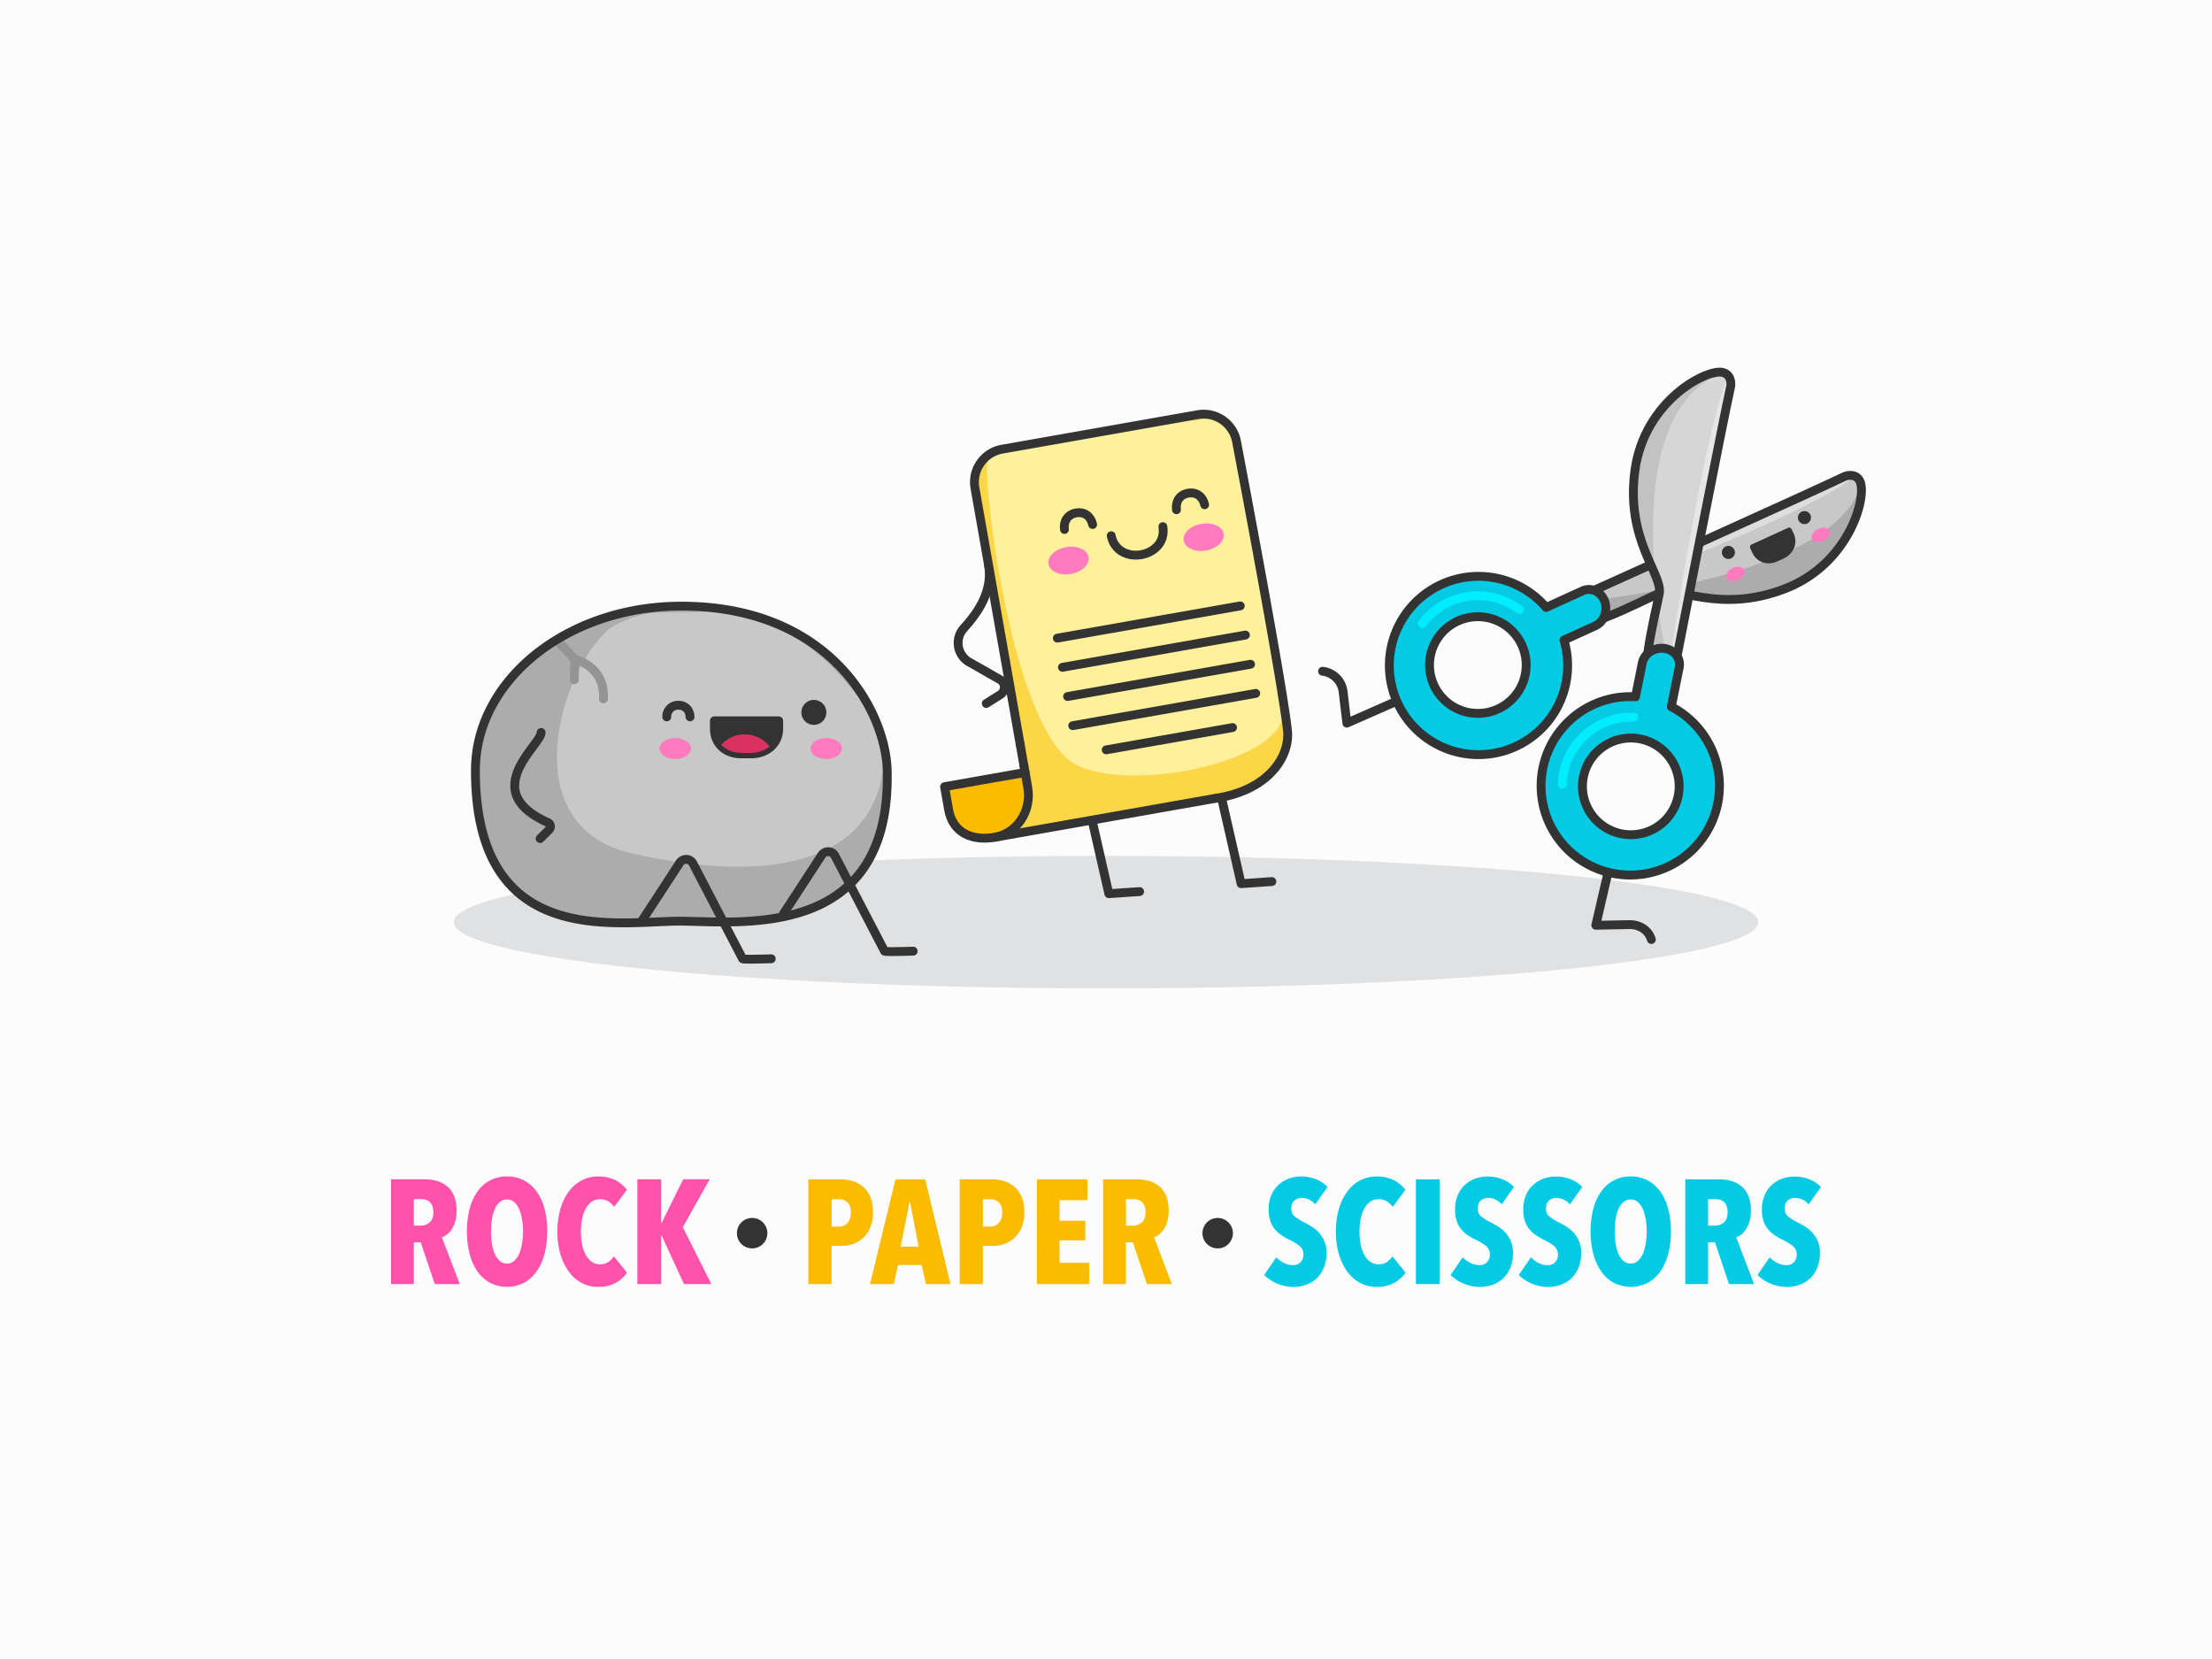 <svg xmlns="http://www.w3.org/2000/svg" viewBox="0 0 1400 1050"><defs><style>.cls-1{fill:#fcfcfc;}.cls-2{fill:#e0e1e2;}.cls-17,.cls-18,.cls-3,.cls-8{fill:none;stroke-linecap:round;stroke-linejoin:round;stroke-width:5.6px;}.cls-17,.cls-3{stroke:#333;}.cls-4{fill:#c8c8c8;}.cls-5{fill:#acacac;}.cls-6{fill:#ddd;}.cls-7{fill:#04cae4;}.cls-8{stroke:#00edff;}.cls-9{fill:#d6d6d6;}.cls-10{fill:#c2c2c2;}.cls-11{fill:#e6e6e6;}.cls-12{fill:#333;}.cls-13{fill:#ff7abe;}.cls-14{fill:#fbbc00;}.cls-15{fill:#fbd747;}.cls-16{fill:#fff09b;}.cls-17{fill-rule:evenodd;}.cls-18{stroke:#949494;}.cls-19{fill:#da325f;}.cls-20{fill:#ff52ab;}</style></defs><title>cartoon-rock-paper-scissors-vector-characters</title><g id="Background"><rect class="cls-1" width="1400" height="1050"/></g><g id="Illustration"><ellipse class="cls-2" cx="700" cy="583.62" rx="412.84" ry="41.93"/><path class="cls-3" d="M1017.48,553.27,1010,585.61l20-.39c6.86-.47,13.13,2.83,15.16,9.4"/><path class="cls-3" d="M882.81,444.31l-30.38,13.37-2.36-19.88a14.78,14.78,0,0,0-13-12.95"/><path class="cls-4" d="M1049.91,375.54c-10.42,4.58-49.16,25.2-60.66,20.3v0a4.83,4.83,0,0,1-2.75-2.66c-4.36-10.55,14.35-15.9,14.35-15.9s150.56-67.8,166.48-75.63c0,0,6.26-2.85,9.55,2.34,1.12,1.82,1.55,5.18,1.07,9.55-1.63,16.35-15.29,46.41-48.27,59.13C1087.9,388.72,1061.54,370.43,1049.91,375.54Z"/><path class="cls-5" d="M1049.91,375.54c-10.42,4.58-49.16,25.2-60.66,20.3v0a2.92,2.92,0,0,1-.23-.54c-3.77-10.77,15.2-15.06,15.2-15.06s144.13-13.51,170.51-66.12a10.62,10.62,0,0,1,3.22-.58c-1.63,16.35-15.29,46.41-48.27,59.13C1087.9,388.72,1061.54,370.43,1049.91,375.54Z"/><path class="cls-6" d="M1047.26,361.33l-2.5-3.29,125.25-59s5.41,1.22,4,2.36C1147,323.16,1047.26,361.33,1047.26,361.33Z"/><path class="cls-3" d="M1167.32,301.62c-15.92,7.83-166.48,75.63-166.48,75.63s-18.7,5.36-14.34,15.9c5.14,12.44,51.81-12.51,63.43-17.6s38,13.18,79.74-2.91,52.57-60.1,47.19-68.66C1173.58,298.78,1167.32,301.62,1167.32,301.62Z"/><path class="cls-7" d="M989.83,405.11l19.92-9.07c5.44-2.49,8-9.45,5.81-15.54s-8.47-9-13.92-6.55l-23.06,10.52a56.42,56.42,0,1,0,11.25,20.64Zm-70.68,43.31a31.92,31.92,0,1,1,43.7-11.3A31.93,31.93,0,0,1,919.15,448.42Z"/><path class="cls-3" d="M989.83,405.11l19.92-9.07c5.44-2.49,8-9.45,5.81-15.54s-8.47-9-13.92-6.55l-23.06,10.52a56.42,56.42,0,1,0,11.25,20.64Zm-70,42.17a30.59,30.59,0,1,1,41.88-10.84A30.6,30.6,0,0,1,919.83,447.28Z"/><path class="cls-8" d="M900.22,394.6a43.89,43.89,0,0,1,61.44-8.8"/><path class="cls-9" d="M1050.19,375.8c-2.08,11.19-13.3,53.62-5.91,63.7h0a4.77,4.77,0,0,0,3.22,2.06c11.27,1.85,12.2-17.59,12.2-17.59s31.63-162.07,35.61-179.35c0,0,1.35-6.75-4.46-8.77-2-.68-5.39-.32-9.54,1.14-15.54,5.32-41.69,25.49-46.54,60.5C1028.68,341.82,1052.51,363.31,1050.19,375.8Z"/><path class="cls-10" d="M1050.19,375.8c-2.08,11.19-13.3,53.62-5.91,63.7h0a3.51,3.51,0,0,0,.58.1c11.35,1.21,11.19-18.24,11.19-18.24s-34.45-144.59,25.43-181.1a10.42,10.42,0,0,0-.17-3.27c-15.54,5.32-41.69,25.49-46.54,60.5C1028.68,341.82,1052.51,363.31,1050.19,375.8Z"/><path class="cls-11" d="M1058.25,409.51l5.23,3.17,33.74-171.27s-2.42-5-3.21-3.34C1079,269.37,1058.25,409.51,1058.25,409.51Z"/><path class="cls-3" d="M1090.87,235.86c-9.57-3.28-49.94,17.29-56.07,61.63s17.7,65.83,15.38,78.3-15.94,63.6-2.66,65.76c11.26,1.84,12.21-17.58,12.21-17.58s31.62-162.07,35.62-179.36C1095.35,244.61,1096.68,237.87,1090.87,235.86Z"/><path class="cls-7" d="M992.93,456.48a56.44,56.44,0,1,0,64.86-9.2l5-24.84c1.17-5.88-3.1-11.26-9.55-12.06s-12.63,3.34-13.81,9.2L1035.12,441A56.26,56.26,0,0,0,992.93,456.48Zm17.19,18.14a31.92,31.92,0,1,1-1,45.13A31.94,31.94,0,0,1,1010.12,474.62Z"/><path class="cls-3" d="M992.93,456.48a56.44,56.44,0,1,0,64.86-9.2l5-24.84c1.17-5.88-3.1-11.26-9.55-12.06s-12.63,3.34-13.81,9.2L1035.12,441A56.26,56.26,0,0,0,992.93,456.48Zm18.11,19.1a30.59,30.59,0,1,1-1,43.25A30.61,30.61,0,0,1,1011,475.58Z"/><path class="cls-8" d="M988.78,496.32a43.9,43.9,0,0,1,45.28-42.45"/><path class="cls-12" d="M1135.24,337.74c2.89,6.32-.26,13-6.57,15.85l-3.64,1.67c-6.31,2.89-13.08.8-16-5.52l-1.29-2.82a1.7,1.7,0,0,1,.84-2.26l23.08-10.58a1.7,1.7,0,0,1,2.26.84Z"/><circle class="cls-12" cx="1142.04" cy="327.59" r="4.14"/><circle class="cls-12" cx="1093.91" cy="349.64" r="4.14"/><ellipse class="cls-13" cx="1098.39" cy="363.24" rx="6.19" ry="4.14" transform="translate(-51.47 490.65) rotate(-24.62)"/><ellipse class="cls-13" cx="1152.43" cy="338.48" rx="6.19" ry="4.14" transform="translate(-36.24 510.91) rotate(-24.62)"/><polyline class="cls-3" points="772.8 503.56 785.52 559.29 804.99 557.95"/><polyline class="cls-3" points="689.08 509.9 701.79 565.63 721.27 564.29"/><path class="cls-3" d="M625.59,357.2c3.17,17.46-7.59,31.58-15.53,40.32a14,14,0,0,0,2.74,21.17l20.05,11.4a5.59,5.59,0,0,1,.2,9.61l-8.84,5.54"/><path class="cls-14" d="M648.81,488.88l.16.94,1.48,8.4c2.65,15-6.64,29.17-20.72,31.66s-27.61-7.67-30.26-22.67l-1.64-9.34Z"/><path class="cls-15" d="M782.88,281.11s28.39,148.81,32.19,182.57c1.76,15.45-10.62,37.57-45,42.95l-6.34,1.12-57.34,10.11-50.93,9L630,531.34c14.09-2.48,23.38-16.66,20.73-31.66l-2.4-13.62-.17-.93-2.23-12.68-2.39-13.57L618.24,315.52c-2-11.53,4.74-27.74,16.27-29.77l123.82-21.83A21.18,21.18,0,0,1,782.88,281.11Z"/><path class="cls-16" d="M676.54,481C639,451,621.91,303.06,625,292.27c3.21-11,54.45-14.45,54.45-14.45l52.35-9.23,33.51-3.7c4.46-.5,12,3.68,14,7.72L787,293.3l24.85,156.15C815.75,483.14,705.67,504.36,676.54,481Z"/><path class="cls-3" d="M769.85,505.17c34.34-5.39,46.72-27.5,45-42.95-3.8-33.77-32.19-182.58-32.19-182.58a21.19,21.19,0,0,0-24.55-17.19L634.25,284.29a21.19,21.19,0,0,0-17.19,24.55l26.2,148.57L645.65,471"/><polyline class="cls-3" points="645.65 470.98 647.88 483.66 648.05 484.6"/><path class="cls-3" d="M769.85,505.17l-6.34,1.12L706.17,516.4l-50.93,9-25.51,4.5c-14,2.47-26.69-2.45-29.34-17.46l-2.56-14.55,51-9"/><path class="cls-3" d="M648.05,484.6l2.4,13.62c2.65,15-6.64,29.17-20.72,31.66"/><line class="cls-3" x1="669.18" y1="403.89" x2="784.99" y2="383.47"/><line class="cls-3" x1="672.43" y1="422.35" x2="788.25" y2="401.93"/><line class="cls-3" x1="675.69" y1="440.82" x2="791.5" y2="420.4"/><line class="cls-3" x1="678.94" y1="459.28" x2="794.76" y2="438.86"/><line class="cls-3" x1="700.12" y1="474.59" x2="780.09" y2="460.49"/><path class="cls-17" d="M744.61,322.62c-.74-4.79,1.77-9.5,7.33-10.48s9.52,2.52,10.48,7.34"/><path class="cls-17" d="M736,333.33c1.55,9.71-5.36,16.25-13.71,17.73s-17.11-2.44-19-12"/><path class="cls-17" d="M673.71,335.12c-.74-4.79,1.77-9.5,7.34-10.48s9.52,2.52,10.48,7.34"/><ellipse class="cls-13" cx="676.28" cy="354.77" rx="12.87" ry="8.6" transform="translate(-51.33 122.82) rotate(-10)"/><ellipse class="cls-13" cx="766.73" cy="338.82" rx="12.87" ry="8.6" transform="matrix(0.98, -0.17, 0.17, 0.98, -47.19, 138.29)"/><path class="cls-5" d="M561.51,487.69c.06,59-25.5,85.72-55.35,89.88,0,0-33.1,7.22-48.15,4.75-10.2-1.65-19.47.76-26.8.7-10.77-.1-23.64,3-39.57,1.51-27-2.58-90.76-2.95-90.76-96.84a85.8,85.8,0,0,1,8.54-37.12c18.73-39.14,66.2-66.93,121.79-66.93a174.79,174.79,0,0,1,30.26,2.52C533.4,398.63,561.48,454.83,561.51,487.69Z"/><path class="cls-4" d="M559.64,474.45c0,70.25-68.35,86.62-159.94,65.62-81.71-18.73-39.1-132.76-7.45-146,24.46-10.21,19.23-4.05,69.22-7.92C519.86,396.47,559.64,458.6,559.64,474.45Z"/><path class="cls-18" d="M363.47,430.26l.27-13L352.5,405.1l11.24,12.12s19.36,4.21,18.18,25.11"/><path class="cls-3" d="M561.52,487.69c2.53,107.14-91.72,95.69-130.31,95.33s-130.32,19.29-130.32-95.33a85.52,85.52,0,0,1,8.54-37.12c18.72-39.13,66.18-66.93,121.78-66.93C525.63,383.64,560.64,450.58,561.52,487.69Z"/><path class="cls-3" d="M405.92,583.32l24.29-37.22a4.86,4.86,0,0,1,8.38.41L470,606.81c.36.59,18.12,0,18.12,0"/><path class="cls-3" d="M495.77,578.47l24.29-37.23a4.86,4.86,0,0,1,8.38.41L559.84,602c.37.59,18.12,0,18.12,0"/><path class="cls-3" d="M342.48,463.55c.3,7.73-40.4,37.09,4.23,57a2.8,2.8,0,0,1,.85,4.53l-5.7,5.65"/><path class="cls-17" d="M422,453.72a7.15,7.15,0,0,1,7.37-7.36c4.6,0,7.27,3.36,7.36,7.36"/><path class="cls-12" d="M495.65,461.16c0,11.17-9,18.77-20.22,18.77H469c-11.16,0-19.66-7.6-19.66-18.77v-5a2.74,2.74,0,0,1,2.74-2.74h40.83a2.74,2.74,0,0,1,2.74,2.74Z"/><path class="cls-19" d="M471.38,464.8a19.94,19.94,0,0,0-14.85,6.63c3.09,3.23,7.9,5.15,13.35,5.15h4.81a19.8,19.8,0,0,0,12.44-4.1A20,20,0,0,0,471.38,464.8Z"/><circle class="cls-12" cx="515.11" cy="450.88" r="7.92"/><ellipse class="cls-13" cx="427.37" cy="473.75" rx="9.95" ry="6.65"/><ellipse class="cls-13" cx="522.94" cy="473.75" rx="9.95" ry="6.65"/></g><g id="Text"><circle class="cls-12" cx="770.69" cy="780.49" r="9.64"/><circle class="cls-12" cx="476.04" cy="780.49" r="9.64"/><path class="cls-20" d="M275.17,812.7l-8.87-26.4h-4.38v26.4H247.5V746.41h21.2q9.63,0,14.95,5T289,766.36a23.54,23.54,0,0,1-.84,6.55,18,18,0,0,1-2.2,5,13.64,13.64,0,0,1-3,3.37,11.58,11.58,0,0,1-3.26,1.87l11.29,29.59Zm-.89-45.5a10.23,10.23,0,0,0-.71-4.12,6.73,6.73,0,0,0-1.82-2.53,6.15,6.15,0,0,0-2.48-1.26,11.34,11.34,0,0,0-2.67-.33h-4.68v16.76h4.4a8.38,8.38,0,0,0,5.57-2Q274.28,771.69,274.28,767.2Z"/><path class="cls-20" d="M346.37,779.37a54.27,54.27,0,0,1-1.78,14.37,34.63,34.63,0,0,1-5.06,11.1,23.09,23.09,0,0,1-8,7.11,23.58,23.58,0,0,1-21.25,0,23,23,0,0,1-8-7.11,34.4,34.4,0,0,1-5-11.1,59.34,59.34,0,0,1-.05-28.65,33.28,33.28,0,0,1,5-11,22.16,22.16,0,0,1,18.72-9.51,22.55,22.55,0,0,1,10.63,2.48,23,23,0,0,1,8,7,34.17,34.17,0,0,1,5.06,11A53.27,53.27,0,0,1,346.37,779.37Zm-15.36,0a46.74,46.74,0,0,0-.65-8,26.22,26.22,0,0,0-1.92-6.41,11.89,11.89,0,0,0-3.14-4.26,6.69,6.69,0,0,0-4.4-1.54,6.85,6.85,0,0,0-4.44,1.54,11.64,11.64,0,0,0-3.19,4.26,25,25,0,0,0-1.87,6.41,49,49,0,0,0-.61,8,49.68,49.68,0,0,0,.61,8,25,25,0,0,0,1.87,6.46,12.11,12.11,0,0,0,3.19,4.31,6.74,6.74,0,0,0,4.44,1.59,6.58,6.58,0,0,0,4.4-1.59,12.38,12.38,0,0,0,3.14-4.31,26.11,26.11,0,0,0,1.92-6.46A47.39,47.39,0,0,0,331,779.37Z"/><path class="cls-20" d="M389.72,811.91a22.1,22.1,0,0,1-11.24,2.57A21.71,21.71,0,0,1,368,811.91a24.47,24.47,0,0,1-8.1-7.21,35.81,35.81,0,0,1-5.24-11.05,50.09,50.09,0,0,1-1.87-14.09,50.9,50.9,0,0,1,1.87-14.23,35.06,35.06,0,0,1,5.24-11.05,24.18,24.18,0,0,1,8.1-7.12,22,22,0,0,1,10.53-2.53,23.29,23.29,0,0,1,11.1,2.39,21.87,21.87,0,0,1,7.16,6l-8.05,10.86a14,14,0,0,0-3.79-3.56,9.9,9.9,0,0,0-5.29-1.31,8.65,8.65,0,0,0-5.2,1.59,13.16,13.16,0,0,0-3.74,4.35,22.29,22.29,0,0,0-2.3,6.56,41.75,41.75,0,0,0-.75,8.1,41,41,0,0,0,.75,8.05,22.75,22.75,0,0,0,2.3,6.55,12.76,12.76,0,0,0,3.79,4.4,8.76,8.76,0,0,0,5.24,1.59,9.18,9.18,0,0,0,5.24-1.49,12.07,12.07,0,0,0,3.56-3.56l8.34,10.39A22.66,22.66,0,0,1,389.72,811.91Z"/><path class="cls-20" d="M432.88,812.7l-14.14-30.8h-.28v30.8H403.39V746.41h15.07V774h.28l13.67-27.62h16.76l-17,30.34,18.07,36Z"/><path class="cls-14" d="M552.54,767.2a24.51,24.51,0,0,1-1.69,9.55,19,19,0,0,1-4.49,6.65,18.22,18.22,0,0,1-6.37,3.88,21.44,21.44,0,0,1-7.21,1.27h-6.46V812.7h-14.7V746.41h20.6a26.2,26.2,0,0,1,7.16,1,18.4,18.4,0,0,1,6.56,3.42,17.2,17.2,0,0,1,4.77,6.41A24,24,0,0,1,552.54,767.2Zm-14,.28c0-3-.71-5.15-2.15-6.46a7.5,7.5,0,0,0-5.24-2h-4.78v17.32h4.78a6.91,6.91,0,0,0,5.24-2.29C537.78,772.55,538.49,770.35,538.49,767.48Z"/><path class="cls-14" d="M586,812.7l-2.71-12.08H568.36l-2.71,12.08h-15l16.1-66.29h18.82l16,66.29ZM576,760.83h-.38L570.05,789h11.33Z"/><path class="cls-14" d="M648.32,767.2a24.51,24.51,0,0,1-1.69,9.55,19,19,0,0,1-4.49,6.65,18.22,18.22,0,0,1-6.37,3.88,21.44,21.44,0,0,1-7.21,1.27H622.1V812.7H607.4V746.41H628a26.2,26.2,0,0,1,7.16,1,18.4,18.4,0,0,1,6.56,3.42,17.2,17.2,0,0,1,4.77,6.41A24,24,0,0,1,648.32,767.2Zm-14,.28q0-4.5-2.16-6.46a7.48,7.48,0,0,0-5.24-2H622.1v17.32h4.78a6.9,6.9,0,0,0,5.24-2.29Q634.28,771.78,634.28,767.48Z"/><path class="cls-14" d="M656.28,812.7V746.41h32v13.2H670.6v13h16.29V785H670.6v14.23h18.82V812.7Z"/><path class="cls-14" d="M725.89,812.7,717,786.3h-4.39v26.4H698.22V746.41h21.21q9.62,0,14.94,5t5.33,14.94a23.54,23.54,0,0,1-.84,6.55,18.29,18.29,0,0,1-2.19,5,13.87,13.87,0,0,1-3,3.37,11.58,11.58,0,0,1-3.26,1.87l11.29,29.59ZM725,767.2a10.42,10.42,0,0,0-.7-4.12,6.86,6.86,0,0,0-1.83-2.53,6.15,6.15,0,0,0-2.48-1.26,11.34,11.34,0,0,0-2.67-.33h-4.68v16.76H717a8.38,8.38,0,0,0,5.57-2Q725,771.69,725,767.2Z"/><path class="cls-7" d="M832.48,762.24a11.8,11.8,0,0,0-3.93-3,10.82,10.82,0,0,0-4.68-1.07,7.12,7.12,0,0,0-4.54,1.59c-1.34,1.06-2,2.82-2,5.25a6,6,0,0,0,2,4.83,33.23,33.23,0,0,0,6.09,3.8c1.51.75,3.09,1.64,4.76,2.67a21.94,21.94,0,0,1,4.57,3.8,19.22,19.22,0,0,1,3.44,5.39,18.64,18.64,0,0,1,1.37,7.46,24.45,24.45,0,0,1-1.7,9.43,19,19,0,0,1-4.57,6.75,19.4,19.4,0,0,1-6.63,4,22.69,22.69,0,0,1-7.79,1.36A25.9,25.9,0,0,1,808,812.23a26.68,26.68,0,0,1-7.91-5.24l7.67-11.23a17.52,17.52,0,0,0,5,3.6,12.9,12.9,0,0,0,5.71,1.36,6.44,6.44,0,0,0,4.59-1.78,6.55,6.55,0,0,0,1.87-5,6.48,6.48,0,0,0-2.25-5.2,32.91,32.91,0,0,0-6.55-4.07,42,42,0,0,1-5.1-2.91,18.78,18.78,0,0,1-4.22-3.84,16.84,16.84,0,0,1-2.85-5.24,21.82,21.82,0,0,1-1-7.11,22.63,22.63,0,0,1,1.82-9.51,18.61,18.61,0,0,1,4.78-6.5,19.51,19.51,0,0,1,6.55-3.75,22.58,22.58,0,0,1,7.26-1.22A25.38,25.38,0,0,1,833,746.4a20.3,20.3,0,0,1,7.21,4.84Z"/><path class="cls-7" d="M882.48,811.91a22.1,22.1,0,0,1-11.24,2.57,21.71,21.71,0,0,1-10.53-2.57,24.47,24.47,0,0,1-8.1-7.21,35.81,35.81,0,0,1-5.24-11.05,50.09,50.09,0,0,1-1.87-14.09,50.9,50.9,0,0,1,1.87-14.23,35.06,35.06,0,0,1,5.24-11.05,24.18,24.18,0,0,1,8.1-7.12,22,22,0,0,1,10.53-2.53,23.29,23.29,0,0,1,11.1,2.39,21.87,21.87,0,0,1,7.16,6l-8,10.86a14,14,0,0,0-3.79-3.56,9.9,9.9,0,0,0-5.29-1.31,8.65,8.65,0,0,0-5.2,1.59,13.16,13.16,0,0,0-3.74,4.35,22.29,22.29,0,0,0-2.3,6.56,41.75,41.75,0,0,0-.75,8.1,41,41,0,0,0,.75,8.05,22.75,22.75,0,0,0,2.3,6.55,12.76,12.76,0,0,0,3.79,4.4,8.76,8.76,0,0,0,5.24,1.59,9.18,9.18,0,0,0,5.24-1.49,12.07,12.07,0,0,0,3.56-3.56l8.34,10.39A22.66,22.66,0,0,1,882.48,811.91Z"/><path class="cls-7" d="M896.15,812.7V746.41h15.07V812.7Z"/><path class="cls-7" d="M950.45,762.24a11.8,11.8,0,0,0-3.93-3,10.82,10.82,0,0,0-4.68-1.07,7.12,7.12,0,0,0-4.54,1.59c-1.35,1.06-2,2.82-2,5.25a5.94,5.94,0,0,0,2.07,4.83,32.75,32.75,0,0,0,6.08,3.8c1.51.75,3.09,1.64,4.76,2.67a22.2,22.2,0,0,1,4.57,3.8,19.22,19.22,0,0,1,3.44,5.39,18.64,18.64,0,0,1,1.37,7.46,24.45,24.45,0,0,1-1.7,9.43,19,19,0,0,1-4.57,6.75,19.31,19.31,0,0,1-6.63,4,22.69,22.69,0,0,1-7.79,1.36A25.87,25.87,0,0,1,926,812.23a26.68,26.68,0,0,1-7.91-5.24l7.68-11.23a17.2,17.2,0,0,0,5,3.6,12.9,12.9,0,0,0,5.71,1.36,6.44,6.44,0,0,0,4.59-1.78,6.55,6.55,0,0,0,1.87-5,6.48,6.48,0,0,0-2.25-5.2,32.91,32.91,0,0,0-6.55-4.07A42.89,42.89,0,0,1,929,781.8a19,19,0,0,1-4.21-3.84,16.64,16.64,0,0,1-2.85-5.24,21.82,21.82,0,0,1-1-7.11,22.63,22.63,0,0,1,1.82-9.51,18.61,18.61,0,0,1,4.78-6.5,19.51,19.51,0,0,1,6.55-3.75,22.58,22.58,0,0,1,7.26-1.22A25.38,25.38,0,0,1,951,746.4a20.39,20.39,0,0,1,7.21,4.84Z"/><path class="cls-7" d="M993.62,762.24a11.94,11.94,0,0,0-3.94-3,10.82,10.82,0,0,0-4.68-1.07,7.14,7.14,0,0,0-4.54,1.59c-1.34,1.06-2,2.82-2,5.25a5.93,5.93,0,0,0,2.06,4.83,32.75,32.75,0,0,0,6.08,3.8q2.26,1.13,4.76,2.67a21.94,21.94,0,0,1,4.57,3.8,19,19,0,0,1,3.44,5.39,18.64,18.64,0,0,1,1.37,7.46,24.45,24.45,0,0,1-1.7,9.43,19,19,0,0,1-4.57,6.75,19.31,19.31,0,0,1-6.63,4,22.69,22.69,0,0,1-7.79,1.36,25.9,25.9,0,0,1-10.91-2.25,26.81,26.81,0,0,1-7.91-5.24l7.68-11.23a17.34,17.34,0,0,0,5,3.6,12.94,12.94,0,0,0,5.71,1.36,6.44,6.44,0,0,0,4.59-1.78,7.31,7.31,0,0,0-.38-10.16,32.61,32.61,0,0,0-6.55-4.07,42,42,0,0,1-5.1-2.91,19,19,0,0,1-4.22-3.84,16.84,16.84,0,0,1-2.85-5.24,21.82,21.82,0,0,1-1-7.11,22.79,22.79,0,0,1,1.82-9.51,18.61,18.61,0,0,1,4.78-6.5,19.51,19.51,0,0,1,6.55-3.75,22.62,22.62,0,0,1,7.26-1.22,25.46,25.46,0,0,1,9.74,1.77,20.48,20.48,0,0,1,7.21,4.84Z"/><path class="cls-7" d="M1057.56,779.37a54.27,54.27,0,0,1-1.78,14.37,34.62,34.62,0,0,1-5,11.1,23.21,23.21,0,0,1-8,7.11,23.58,23.58,0,0,1-21.25,0,23.21,23.21,0,0,1-8-7.11,34.62,34.62,0,0,1-5.05-11.1,54.27,54.27,0,0,1-1.78-14.37,55,55,0,0,1,1.73-14.28,33.28,33.28,0,0,1,5-11,22.16,22.16,0,0,1,18.72-9.51,22.55,22.55,0,0,1,10.63,2.48,23.08,23.08,0,0,1,8,7,34.16,34.16,0,0,1,5,11A53.27,53.27,0,0,1,1057.56,779.37Zm-15.35,0a45.72,45.72,0,0,0-.66-8,26.22,26.22,0,0,0-1.92-6.41,11.89,11.89,0,0,0-3.14-4.26,6.67,6.67,0,0,0-4.4-1.54,6.87,6.87,0,0,0-4.44,1.54,11.75,11.75,0,0,0-3.19,4.26,25,25,0,0,0-1.87,6.41,49,49,0,0,0-.61,8,49.68,49.68,0,0,0,.61,8,25,25,0,0,0,1.87,6.46,12.22,12.22,0,0,0,3.19,4.31,6.76,6.76,0,0,0,4.44,1.59,6.56,6.56,0,0,0,4.4-1.59,12.38,12.38,0,0,0,3.14-4.31,26.11,26.11,0,0,0,1.92-6.46A46.35,46.35,0,0,0,1042.21,779.37Z"/><path class="cls-7" d="M1094.31,812.7l-8.86-26.4h-4.39v26.4h-14.42V746.41h21.21q9.62,0,15,5t5.32,14.94a23.54,23.54,0,0,1-.84,6.55,18.29,18.29,0,0,1-2.19,5,13.84,13.84,0,0,1-3,3.37,11.63,11.63,0,0,1-3.27,1.87l11.3,29.59Zm-.89-45.5a10.24,10.24,0,0,0-.7-4.12,6.86,6.86,0,0,0-1.83-2.53,6.09,6.09,0,0,0-2.48-1.26,11.21,11.21,0,0,0-2.67-.33h-4.68v16.76h4.4a8.38,8.38,0,0,0,5.57-2C1092.63,772.36,1093.42,770.19,1093.42,767.2Z"/><path class="cls-7" d="M1144.73,762.24a12,12,0,0,0-3.93-3,10.83,10.83,0,0,0-4.69-1.07,7.14,7.14,0,0,0-4.54,1.59c-1.34,1.06-2,2.82-2,5.25a6,6,0,0,0,2.06,4.83,32.55,32.55,0,0,0,6.09,3.8q2.25,1.13,4.76,2.67a22.47,22.47,0,0,1,4.57,3.8,19.22,19.22,0,0,1,3.44,5.39,18.65,18.65,0,0,1,1.36,7.46,24.45,24.45,0,0,1-1.69,9.43,19.09,19.09,0,0,1-4.57,6.75,19.35,19.35,0,0,1-6.64,4,22.69,22.69,0,0,1-7.79,1.36,25.94,25.94,0,0,1-10.91-2.25,26.94,26.94,0,0,1-7.91-5.24l7.68-11.23a17.48,17.48,0,0,0,5,3.6,12.94,12.94,0,0,0,5.71,1.36,6.44,6.44,0,0,0,4.59-1.78,7.32,7.32,0,0,0-.37-10.16,33,33,0,0,0-6.56-4.07,42,42,0,0,1-5.1-2.91A18.73,18.73,0,0,1,1119,778a16.86,16.86,0,0,1-2.86-5.24,21.82,21.82,0,0,1-1-7.11,22.63,22.63,0,0,1,1.83-9.51,18.71,18.71,0,0,1,4.77-6.5,19.56,19.56,0,0,1,6.56-3.75,22.56,22.56,0,0,1,7.25-1.22,25.43,25.43,0,0,1,9.74,1.77,20.48,20.48,0,0,1,7.21,4.84Z"/></g></svg>